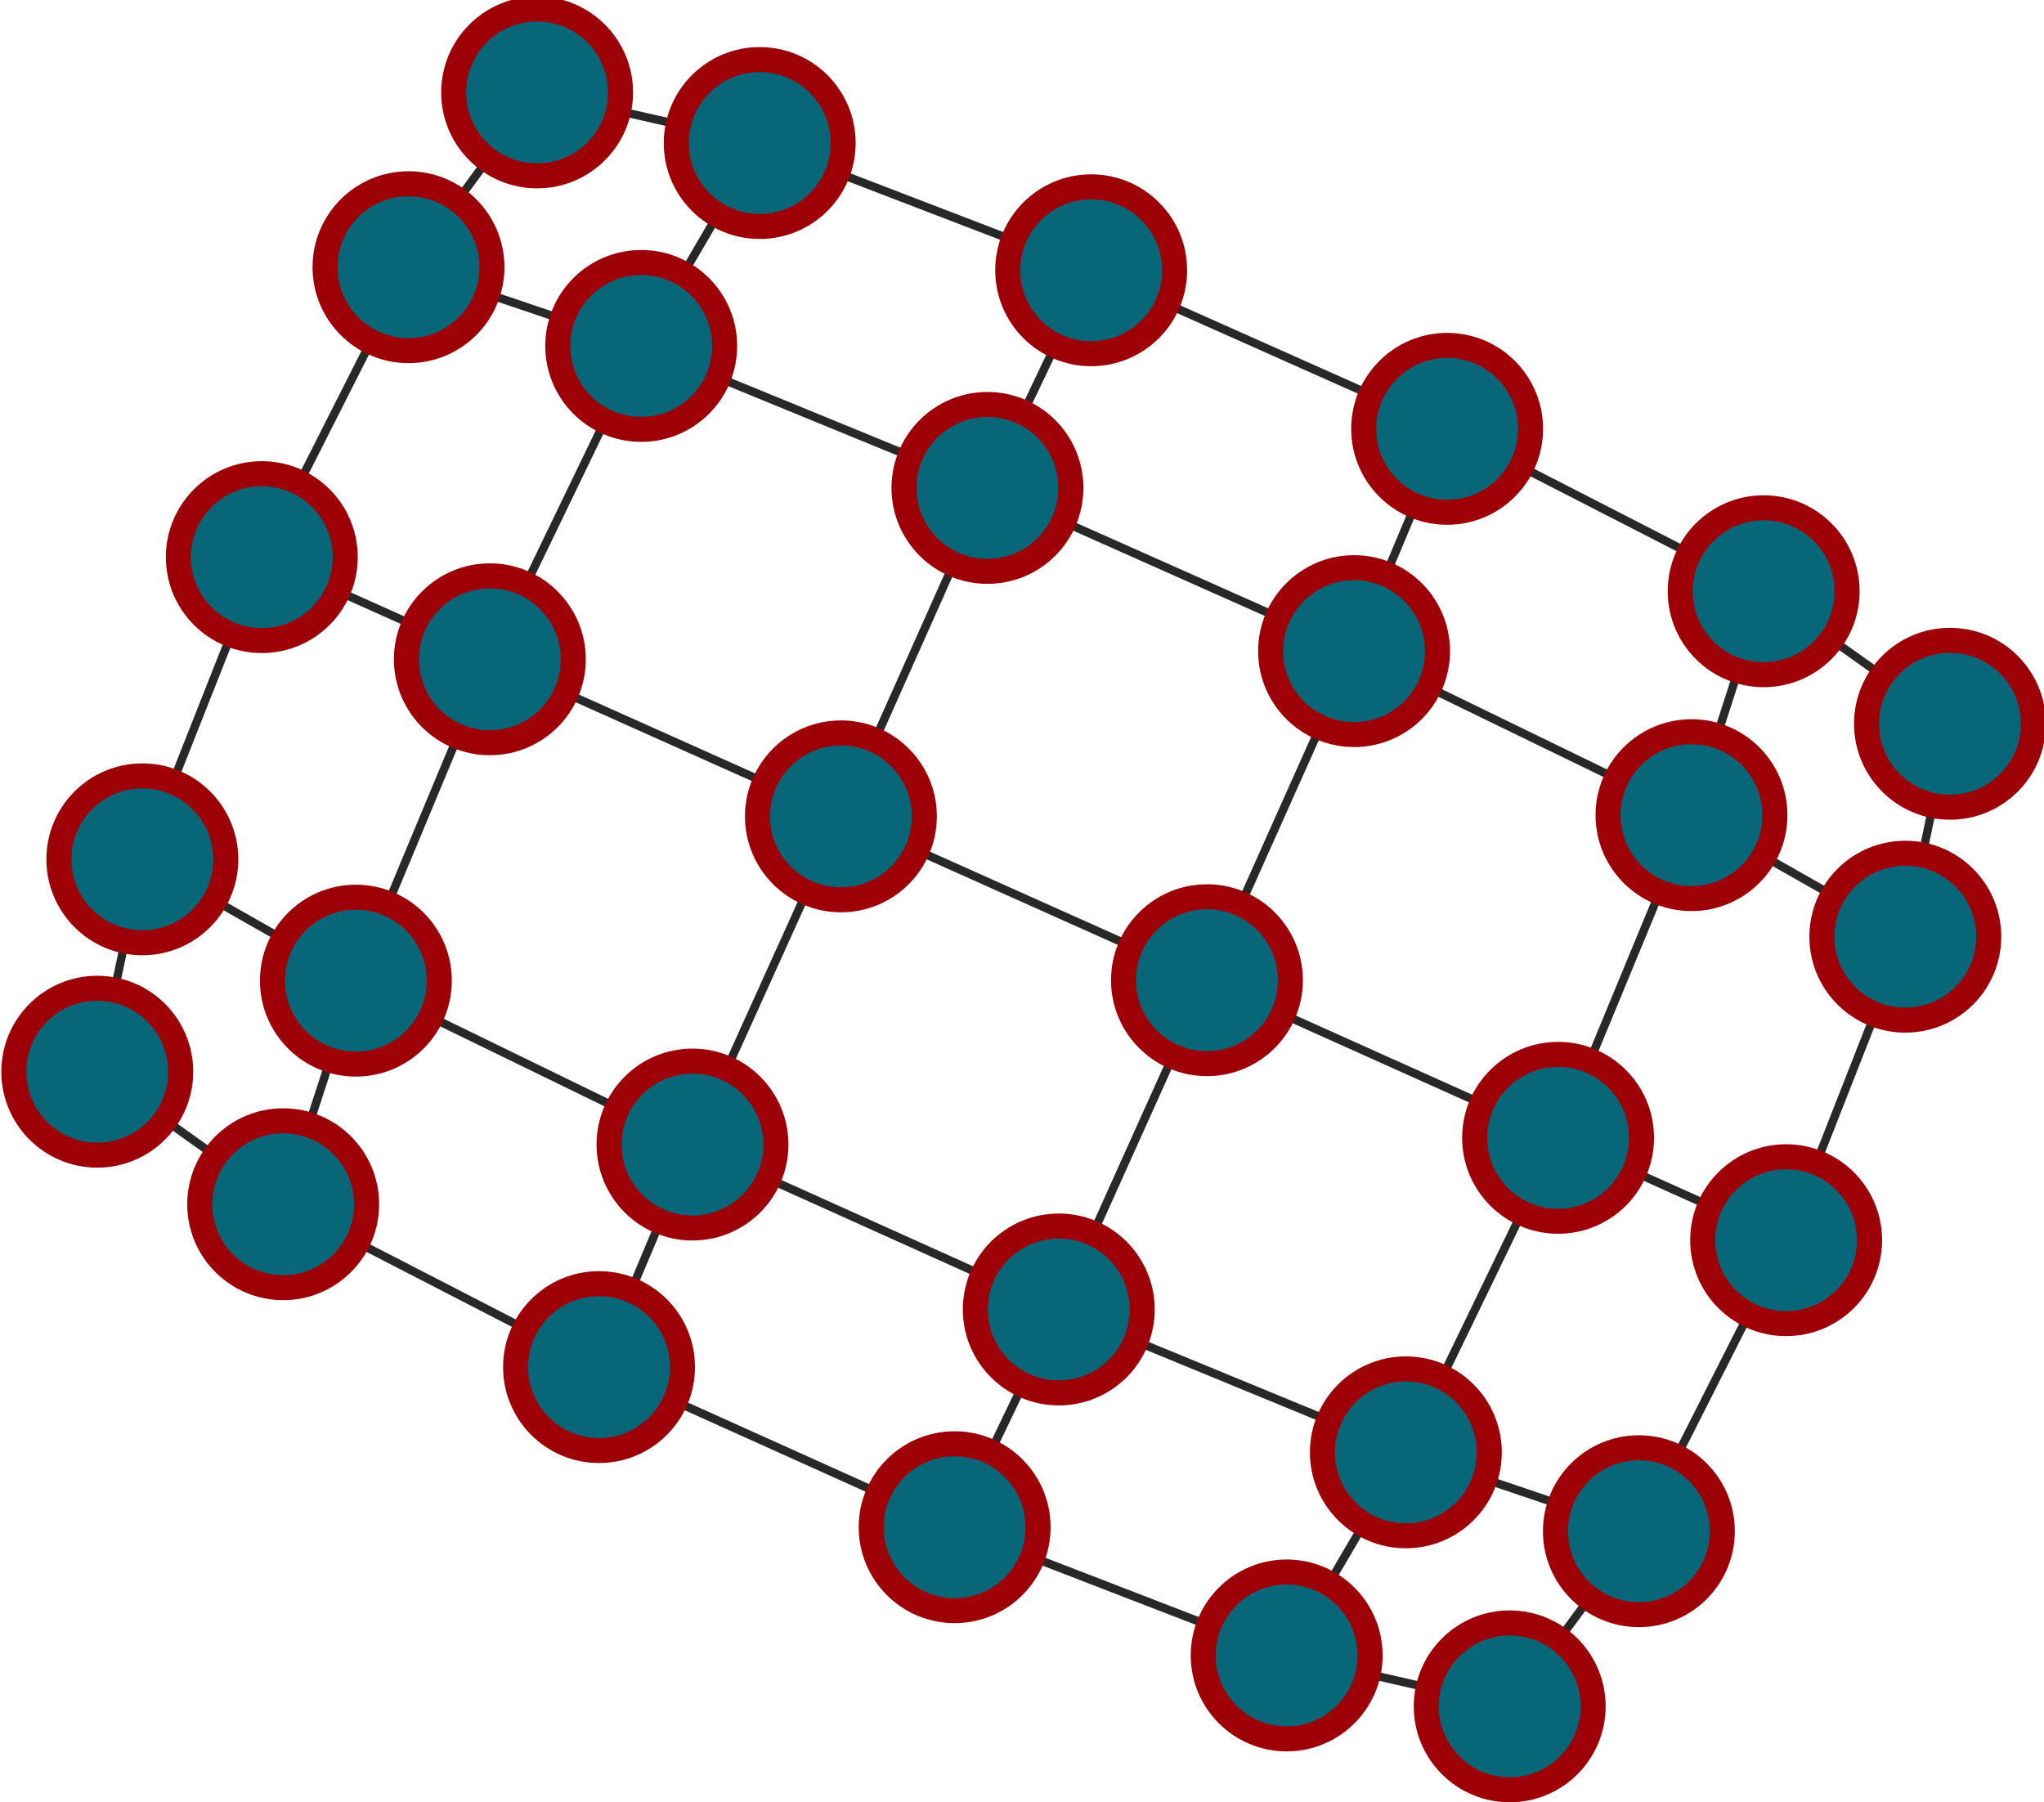 <?xml version="1.0" encoding="UTF-8"?>
<!DOCTYPE svg PUBLIC "-//W3C//DTD SVG 1.1//EN"
    "http://www.w3.org/Graphics/SVG/1.1/DTD/svg11.dtd" >
<svg contentScriptType="text/ecmascript" width="245.0"
     xmlns:xlink="http://www.w3.org/1999/xlink" zoomAndPan="magnify"
     contentStyleType="text/css"
     viewBox="-120 -106 245 216" height="216.0"
     preserveAspectRatio="xMidYMid meet" xmlns="http://www.w3.org/2000/svg"
     version="1.1">
    <g id="edges">
        <path fill="none" stroke-width="1.0"
              d="M -55.619,-94.922 L -28.94,-88.858"
              class="id_0 id_1" stroke-opacity="1.0" stroke="#282828"/>
        <path fill="none" stroke-width="1.0"
              d="M -55.619,-94.922 L -71.037,-73.972"
              class="id_0 id_6" stroke-opacity="1.0" stroke="#282828"/>
        <path fill="none" stroke-width="1.0"
              d="M -28.94,-88.858 L 10.792,-73.605"
              class="id_1 id_2" stroke-opacity="1.0" stroke="#282828"/>
        <path fill="none" stroke-width="1.0"
              d="M -28.94,-88.858 L -43.143,-64.536"
              class="id_1 id_7" stroke-opacity="1.0" stroke="#282828"/>
        <path fill="none" stroke-width="1.0"
              d="M 10.792,-73.605 L 53.458,-54.598"
              class="id_2 id_3" stroke-opacity="1.0" stroke="#282828"/>
        <path fill="none" stroke-width="1.0"
              d="M 10.792,-73.605 L -1.642,-47.517"
              class="id_2 id_8" stroke-opacity="1.0" stroke="#282828"/>
        <path fill="none" stroke-width="1.0"
              d="M 53.458,-54.598 L 91.398,-35.134"
              class="id_3 id_4" stroke-opacity="1.0" stroke="#282828"/>
        <path fill="none" stroke-width="1.0"
              d="M 53.458,-54.598 L 42.303,-27.954"
              class="id_3 id_9" stroke-opacity="1.0" stroke="#282828"/>
        <path fill="none" stroke-width="1.0"
              d="M 91.398,-35.134 L 113.73,-19.247"
              class="id_4 id_5" stroke-opacity="1.0" stroke="#282828"/>
        <path fill="none" stroke-width="1.0"
              d="M 91.398,-35.134 L 82.746,-8.294"
              class="id_4 id_10" stroke-opacity="1.0" stroke="#282828"/>
        <path fill="none" stroke-width="1.0"
              d="M 113.73,-19.247 L 108.378,6.273"
              class="id_5 id_11" stroke-opacity="1.0" stroke="#282828"/>
        <path fill="none" stroke-width="1.0"
              d="M -71.037,-73.972 L -88.619,-39.223"
              class="id_6 id_12" stroke-opacity="1.0" stroke="#282828"/>
        <path fill="none" stroke-width="1.0"
              d="M -71.037,-73.972 L -43.143,-64.536"
              class="id_6 id_7" stroke-opacity="1.0" stroke="#282828"/>
        <path fill="none" stroke-width="1.0"
              d="M -43.143,-64.536 L -61.284,-26.976"
              class="id_7 id_13" stroke-opacity="1.0" stroke="#282828"/>
        <path fill="none" stroke-width="1.0"
              d="M -43.143,-64.536 L -1.642,-47.517"
              class="id_7 id_8" stroke-opacity="1.0" stroke="#282828"/>
        <path fill="none" stroke-width="1.0"
              d="M -1.642,-47.517 L -19.206,-8.149"
              class="id_8 id_14" stroke-opacity="1.0" stroke="#282828"/>
        <path fill="none" stroke-width="1.0"
              d="M -1.642,-47.517 L 42.303,-27.954"
              class="id_8 id_9" stroke-opacity="1.0" stroke="#282828"/>
        <path fill="none" stroke-width="1.0"
              d="M 42.303,-27.954 L 24.669,11.49"
              class="id_9 id_15" stroke-opacity="1.0" stroke="#282828"/>
        <path fill="none" stroke-width="1.0"
              d="M 42.303,-27.954 L 82.746,-8.294"
              class="id_9 id_10" stroke-opacity="1.0" stroke="#282828"/>
        <path fill="none" stroke-width="1.0"
              d="M 82.746,-8.294 L 66.757,30.383"
              class="id_10 id_16" stroke-opacity="1.0" stroke="#282828"/>
        <path fill="none" stroke-width="1.0"
              d="M 82.746,-8.294 L 108.378,6.273"
              class="id_10 id_11" stroke-opacity="1.0" stroke="#282828"/>
        <path fill="none" stroke-width="1.0"
              d="M 108.378,6.273 L 94.092,42.652"
              class="id_11 id_17" stroke-opacity="1.0" stroke="#282828"/>
        <path fill="none" stroke-width="1.0"
              d="M -88.619,-39.223 L -102.938,-2.999"
              class="id_12 id_18" stroke-opacity="1.0" stroke="#282828"/>
        <path fill="none" stroke-width="1.0"
              d="M -88.619,-39.223 L -61.284,-26.976"
              class="id_12 id_13" stroke-opacity="1.0" stroke="#282828"/>
        <path fill="none" stroke-width="1.0"
              d="M -61.284,-26.976 L -77.342,11.542"
              class="id_13 id_19" stroke-opacity="1.0" stroke="#282828"/>
        <path fill="none" stroke-width="1.0"
              d="M -61.284,-26.976 L -19.206,-8.149"
              class="id_13 id_14" stroke-opacity="1.0" stroke="#282828"/>
        <path fill="none" stroke-width="1.0"
              d="M -19.206,-8.149 L -36.996,31.189"
              class="id_14 id_20" stroke-opacity="1.0" stroke="#282828"/>
        <path fill="none" stroke-width="1.0"
              d="M -19.206,-8.149 L 24.669,11.49"
              class="id_14 id_15" stroke-opacity="1.0" stroke="#282828"/>
        <path fill="none" stroke-width="1.0"
              d="M 24.669,11.49 L 6.909,50.957" class="id_15 id_21"
              stroke-opacity="1.0" stroke="#282828"/>
        <path fill="none" stroke-width="1.0"
              d="M 24.669,11.49 L 66.757,30.383"
              class="id_15 id_16" stroke-opacity="1.0" stroke="#282828"/>
        <path fill="none" stroke-width="1.0"
              d="M 66.757,30.383 L 48.51,68.082"
              class="id_16 id_22" stroke-opacity="1.0" stroke="#282828"/>
        <path fill="none" stroke-width="1.0"
              d="M 66.757,30.383 L 94.092,42.652"
              class="id_16 id_17" stroke-opacity="1.0" stroke="#282828"/>
        <path fill="none" stroke-width="1.0"
              d="M 94.092,42.652 L 76.442,77.535"
              class="id_17 id_23" stroke-opacity="1.0" stroke="#282828"/>
        <path fill="none" stroke-width="1.0"
              d="M -102.938,-2.999 L -108.34,22.458"
              class="id_18 id_24" stroke-opacity="1.0" stroke="#282828"/>
        <path fill="none" stroke-width="1.0"
              d="M -102.938,-2.999 L -77.342,11.542"
              class="id_18 id_19" stroke-opacity="1.0" stroke="#282828"/>
        <path fill="none" stroke-width="1.0"
              d="M -77.342,11.542 L -86.057,38.342"
              class="id_19 id_25" stroke-opacity="1.0" stroke="#282828"/>
        <path fill="none" stroke-width="1.0"
              d="M -77.342,11.542 L -36.996,31.189"
              class="id_19 id_20" stroke-opacity="1.0" stroke="#282828"/>
        <path fill="none" stroke-width="1.0"
              d="M -36.996,31.189 L -48.198,57.863"
              class="id_20 id_26" stroke-opacity="1.0" stroke="#282828"/>
        <path fill="none" stroke-width="1.0"
              d="M -36.996,31.189 L 6.909,50.957"
              class="id_20 id_21" stroke-opacity="1.0" stroke="#282828"/>
        <path fill="none" stroke-width="1.0"
              d="M 6.909,50.957 L -5.574,77.055" class="id_21 id_27"
              stroke-opacity="1.0" stroke="#282828"/>
        <path fill="none" stroke-width="1.0"
              d="M 6.909,50.957 L 48.51,68.082" class="id_21 id_22"
              stroke-opacity="1.0" stroke="#282828"/>
        <path fill="none" stroke-width="1.0"
              d="M 48.51,68.082 L 34.225,92.426"
              class="id_22 id_28" stroke-opacity="1.0" stroke="#282828"/>
        <path fill="none" stroke-width="1.0"
              d="M 48.51,68.082 L 76.442,77.535"
              class="id_22 id_23" stroke-opacity="1.0" stroke="#282828"/>
        <path fill="none" stroke-width="1.0"
              d="M 76.442,77.535 L 60.957,98.527"
              class="id_23 id_29" stroke-opacity="1.0" stroke="#282828"/>
        <path fill="none" stroke-width="1.0"
              d="M -108.34,22.458 L -86.057,38.342"
              class="id_24 id_25" stroke-opacity="1.0" stroke="#282828"/>
        <path fill="none" stroke-width="1.0"
              d="M -86.057,38.342 L -48.198,57.863"
              class="id_25 id_26" stroke-opacity="1.0" stroke="#282828"/>
        <path fill="none" stroke-width="1.0"
              d="M -48.198,57.863 L -5.574,77.055"
              class="id_26 id_27" stroke-opacity="1.0" stroke="#282828"/>
        <path fill="none" stroke-width="1.0"
              d="M -5.574,77.055 L 34.225,92.426"
              class="id_27 id_28" stroke-opacity="1.0" stroke="#282828"/>
        <path fill="none" stroke-width="1.0"
              d="M 34.225,92.426 L 60.957,98.527"
              class="id_28 id_29" stroke-opacity="1.0" stroke="#282828"/>
    </g>
    <g id="nodes">
        <circle fill-opacity="1.0" fill="#076678" r="10.0" cx="-55.619"
                class="id_0" cy="-94.922" stroke="#9d0006"
                stroke-opacity="1.0" stroke-width="3.0"/>
        <circle fill-opacity="1.0" fill="#076678" r="10.0" cx="-28.94"
                class="id_1" cy="-88.858" stroke="#9d0006"
                stroke-opacity="1.0" stroke-width="3.0"/>
        <circle fill-opacity="1.0" fill="#076678" r="10.0" cx="10.792"
                class="id_2" cy="-73.605" stroke="#9d0006"
                stroke-opacity="1.0" stroke-width="3.0"/>
        <circle fill-opacity="1.0" fill="#076678" r="10.0" cx="53.458"
                class="id_3" cy="-54.598" stroke="#9d0006"
                stroke-opacity="1.0" stroke-width="3.0"/>
        <circle fill-opacity="1.0" fill="#076678" r="10.0" cx="91.398"
                class="id_4" cy="-35.134" stroke="#9d0006"
                stroke-opacity="1.0" stroke-width="3.0"/>
        <circle fill-opacity="1.0" fill="#076678" r="10.0" cx="113.73"
                class="id_5" cy="-19.247" stroke="#9d0006"
                stroke-opacity="1.0" stroke-width="3.0"/>
        <circle fill-opacity="1.0" fill="#076678" r="10.0" cx="-71.037"
                class="id_6" cy="-73.972" stroke="#9d0006"
                stroke-opacity="1.0" stroke-width="3.0"/>
        <circle fill-opacity="1.0" fill="#076678" r="10.0" cx="-43.143"
                class="id_7" cy="-64.536" stroke="#9d0006" stroke-opacity="1.0"
                stroke-width="3.0"/>
        <circle fill-opacity="1.0" fill="#076678" r="10.0" cx="-1.642"
                class="id_8" cy="-47.517" stroke="#9d0006"
                stroke-opacity="1.0" stroke-width="3.0"/>
        <circle fill-opacity="1.0" fill="#076678" r="10.0" cx="42.303"
                class="id_9" cy="-27.954" stroke="#9d0006"
                stroke-opacity="1.0" stroke-width="3.0"/>
        <circle fill-opacity="1.0" fill="#076678" r="10.0" cx="82.746"
                class="id_10" cy="-8.294" stroke="#9d0006"
                stroke-opacity="1.0" stroke-width="3.0"/>
        <circle fill-opacity="1.0" fill="#076678" r="10.0" cx="108.378"
                class="id_11" cy="6.273" stroke="#9d0006"
                stroke-opacity="1.0" stroke-width="3.0"/>
        <circle fill-opacity="1.0" fill="#076678" r="10.0" cx="-88.619"
                class="id_12" cy="-39.223" stroke="#9d0006"
                stroke-opacity="1.0" stroke-width="3.0"/>
        <circle fill-opacity="1.0" fill="#076678" r="10.0" cx="-61.284"
                class="id_13" cy="-26.976" stroke="#9d0006"
                stroke-opacity="1.0" stroke-width="3.0"/>
        <circle fill-opacity="1.0" fill="#076678" r="10.0" cx="-19.206"
                class="id_14" cy="-8.149" stroke="#9d0006"
                stroke-opacity="1.0" stroke-width="3.0"/>
        <circle fill-opacity="1.0" fill="#076678" r="10.0" cx="24.669"
                class="id_15" cy="11.49" stroke="#9d0006"
                stroke-opacity="1.0" stroke-width="3.0"/>
        <circle fill-opacity="1.0" fill="#076678" r="10.0" cx="66.757"
                class="id_16" cy="30.383" stroke="#9d0006"
                stroke-opacity="1.0" stroke-width="3.0"/>
        <circle fill-opacity="1.0" fill="#076678" r="10.0" cx="94.092"
                class="id_17" cy="42.652" stroke="#9d0006"
                stroke-opacity="1.0" stroke-width="3.0"/>
        <circle fill-opacity="1.0" fill="#076678" r="10.0" cx="-102.938"
                class="id_18" cy="-2.999" stroke="#9d0006"
                stroke-opacity="1.0" stroke-width="3.0"/>
        <circle fill-opacity="1.0" fill="#076678" r="10.0" cx="-77.342"
                class="id_19" cy="11.542" stroke="#9d0006"
                stroke-opacity="1.0" stroke-width="3.0"/>
        <circle fill-opacity="1.0" fill="#076678" r="10.0" cx="-36.996"
                class="id_20" cy="31.189" stroke="#9d0006"
                stroke-opacity="1.0" stroke-width="3.0"/>
        <circle fill-opacity="1.0" fill="#076678" r="10.0" cx="6.909"
                class="id_21" cy="50.957" stroke="#9d0006"
                stroke-opacity="1.0" stroke-width="3.0"/>
        <circle fill-opacity="1.0" fill="#076678" r="10.0" cx="48.51"
                class="id_22" cy="68.082" stroke="#9d0006" stroke-opacity="1.0"
                stroke-width="3.0"/>
        <circle fill-opacity="1.0" fill="#076678" r="10.0" cx="76.442"
                class="id_23" cy="77.535" stroke="#9d0006"
                stroke-opacity="1.0" stroke-width="3.0"/>
        <circle fill-opacity="1.0" fill="#076678" r="10.0" cx="-108.34"
                class="id_24" cy="22.458" stroke="#9d0006"
                stroke-opacity="1.0" stroke-width="3.0"/>
        <circle fill-opacity="1.0" fill="#076678" r="10.0" cx="-86.057"
                class="id_25" cy="38.342" stroke="#9d0006"
                stroke-opacity="1.0" stroke-width="3.0"/>
        <circle fill-opacity="1.0" fill="#076678" r="10.0" cx="-48.198"
                class="id_26" cy="57.863" stroke="#9d0006"
                stroke-opacity="1.0" stroke-width="3.0"/>
        <circle fill-opacity="1.0" fill="#076678" r="10.0" cx="-5.574"
                class="id_27" cy="77.055" stroke="#9d0006"
                stroke-opacity="1.0" stroke-width="3.0"/>
        <circle fill-opacity="1.0" fill="#076678" r="10.0" cx="34.225"
                class="id_28" cy="92.426" stroke="#9d0006"
                stroke-opacity="1.0" stroke-width="3.0"/>
        <circle fill-opacity="1.0" fill="#076678" r="10.0" cx="60.957"
                class="id_29" cy="98.527" stroke="#9d0006"
                stroke-opacity="1.0" stroke-width="3.0"/>
    </g>
</svg>